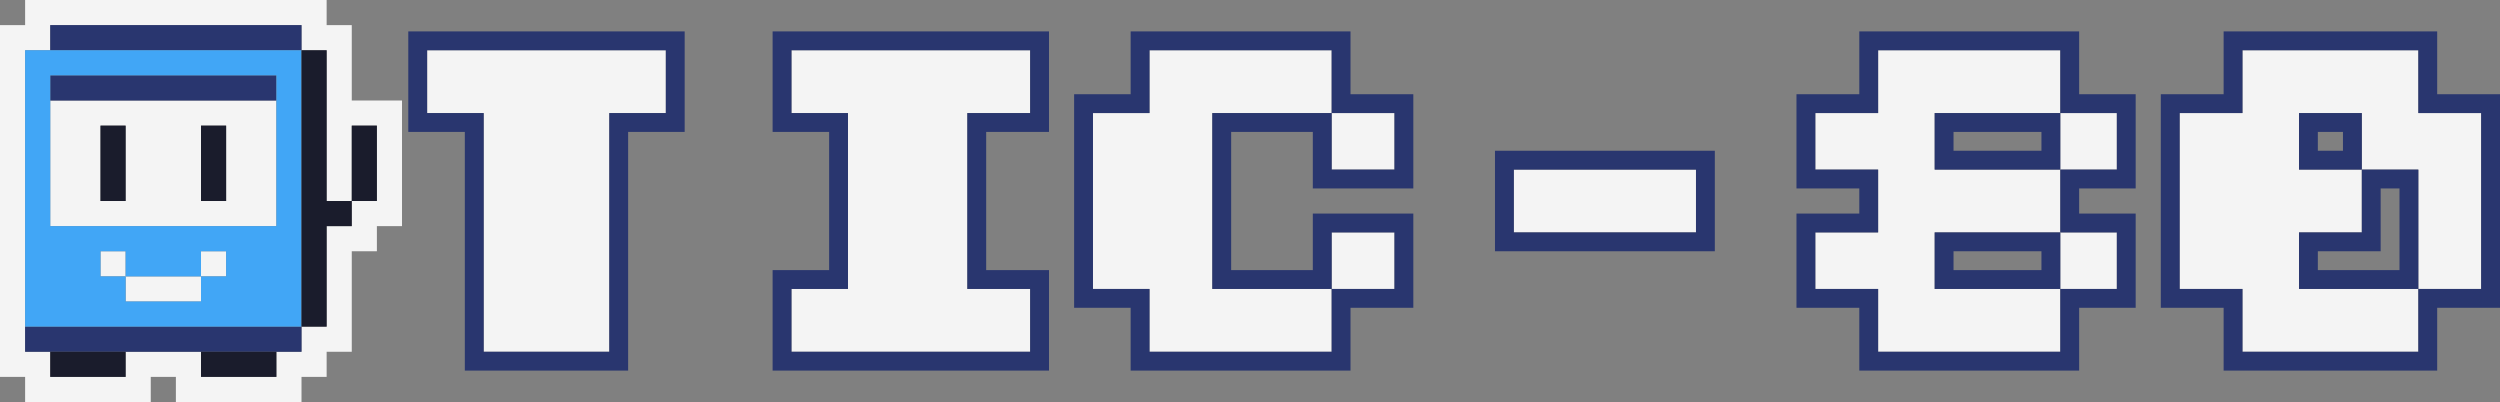 <?xml version="1.0" encoding="utf-8" ?>
<svg baseProfile="full" height="64px" version="1.1" width="398px" xmlns="http://www.w3.org/2000/svg" xmlns:ev="http://www.w3.org/2001/xml-events" xmlns:xlink="http://www.w3.org/1999/xlink"><rect width="100%" height="100%" fill="#808080" stroke="none"/><defs /><path d="M 48 64 L 48 60 L 52 60 L 52 56 L 56 56 L 56 40 L 60 40 L 60 36 L 64 36 L 64 16 L 56 16 L 56 4 L 52 4 L 52 0 L 4 0 L 4 4 L 0 4 L 0 60 L 4 60 L 4 64 L 24 64 L 24 60 L 28 60 L 28 64 Z M 44 60 L 44 56 L 48 56 L 48 52 L 52 52 L 52 36 L 56 36 L 56 20 L 60 20 L 60 32 L 52 32 L 52 8 L 48 8 L 48 4 L 8 4 L 8 8 L 4 8 L 4 56 L 8 56 L 8 60 L 20 60 L 20 56 L 32 56 L 32 60 Z M 385 56 L 385 27 L 366 27 L 366 18 L 376 18 L 376 37 L 366 37 L 366 46 L 395 46 L 395 18 L 385 18 L 385 8 L 357 8 L 357 18 L 347 18 L 347 46 L 357 46 L 357 56 Z M 328 56 L 328 8 L 299 8 L 299 18 L 289 18 L 289 27 L 299 27 L 299 37 L 289 37 L 289 46 L 299 46 L 299 56 Z M 212 56 L 212 37 L 222 37 L 222 46 L 193 46 L 193 18 L 222 18 L 222 27 L 212 27 L 212 8 L 183 8 L 183 18 L 174 18 L 174 46 L 183 46 L 183 56 Z M 164 56 L 164 46 L 154 46 L 154 18 L 164 18 L 164 8 L 126 8 L 126 18 L 135 18 L 135 46 L 126 46 L 126 56 Z M 97 56 L 97 18 L 106 18 L 106 8 L 68 8 L 68 18 L 77 18 L 77 56 Z M 32 48 L 32 40 L 36 40 L 36 44 L 16 44 L 16 40 L 20 40 L 20 48 Z M 337 46 L 337 37 L 308 37 L 308 46 Z M 270 37 L 270 27 L 241 27 L 241 37 Z M 44 36 L 44 16 L 8 16 L 8 36 Z M 36 32 L 36 20 L 32 20 L 32 32 Z M 20 32 L 20 20 L 16 20 L 16 32 Z M 337 27 L 337 18 L 308 18 L 308 27 Z" fill="rgb(244, 244, 244)" fill-rule="evenodd" /><path d="M 388 59 L 388 49 L 398 49 L 398 15 L 388 15 L 388 5 L 354 5 L 354 15 L 344 15 L 344 49 L 354 49 L 354 59 Z M 331 59 L 331 49 L 340 49 L 340 34 L 331 34 L 331 30 L 340 30 L 340 15 L 331 15 L 331 5 L 296 5 L 296 15 L 286 15 L 286 30 L 296 30 L 296 34 L 286 34 L 286 49 L 296 49 L 296 59 Z M 215 59 L 215 49 L 225 49 L 225 34 L 209 34 L 209 43 L 196 43 L 196 21 L 209 21 L 209 30 L 225 30 L 225 15 L 215 15 L 215 5 L 180 5 L 180 15 L 171 15 L 171 49 L 180 49 L 180 59 Z M 167 59 L 167 43 L 157 43 L 157 21 L 167 21 L 167 5 L 123 5 L 123 21 L 132 21 L 132 43 L 123 43 L 123 59 Z M 100 59 L 100 21 L 109 21 L 109 5 L 65 5 L 65 21 L 74 21 L 74 59 Z M 385 56 L 385 27 L 366 27 L 366 18 L 376 18 L 376 37 L 366 37 L 366 46 L 395 46 L 395 18 L 385 18 L 385 8 L 357 8 L 357 18 L 347 18 L 347 46 L 357 46 L 357 56 Z M 328 56 L 328 8 L 299 8 L 299 18 L 289 18 L 289 27 L 299 27 L 299 37 L 289 37 L 289 46 L 299 46 L 299 56 Z M 212 56 L 212 37 L 222 37 L 222 46 L 193 46 L 193 18 L 222 18 L 222 27 L 212 27 L 212 8 L 183 8 L 183 18 L 174 18 L 174 46 L 183 46 L 183 56 Z M 164 56 L 164 46 L 154 46 L 154 18 L 164 18 L 164 8 L 126 8 L 126 18 L 135 18 L 135 46 L 126 46 L 126 56 Z M 97 56 L 97 18 L 106 18 L 106 8 L 68 8 L 68 18 L 77 18 L 77 56 Z M 48 56 L 48 52 L 4 52 L 4 56 Z M 337 46 L 337 37 L 308 37 L 308 46 Z M 382 43 L 382 30 L 379 30 L 379 40 L 369 40 L 369 43 Z M 325 43 L 325 40 L 311 40 L 311 43 Z M 273 40 L 273 24 L 238 24 L 238 40 Z M 270 37 L 270 27 L 241 27 L 241 37 Z M 337 27 L 337 18 L 308 18 L 308 27 Z M 373 24 L 373 21 L 369 21 L 369 24 Z M 325 24 L 325 21 L 311 21 L 311 24 Z M 44 16 L 44 12 L 8 12 L 8 16 Z M 48 8 L 48 4 L 8 4 L 8 8 Z" fill="rgb(41, 54, 111)" fill-rule="evenodd" /><path d="M 48 52 L 48 8 L 4 8 L 4 52 Z M 32 48 L 32 40 L 36 40 L 36 44 L 16 44 L 16 40 L 20 40 L 20 48 Z M 44 36 L 44 12 L 8 12 L 8 36 Z" fill="rgb(65, 166, 246)" fill-rule="evenodd" /><path d="M 44 60 L 44 56 L 32 56 L 32 60 Z M 20 60 L 20 56 L 8 56 L 8 60 Z M 52 52 L 52 36 L 56 36 L 56 20 L 60 20 L 60 32 L 52 32 L 52 8 L 48 8 L 48 52 Z M 36 32 L 36 20 L 32 20 L 32 32 Z M 20 32 L 20 20 L 16 20 L 16 32 Z" fill="rgb(26, 28, 44)" fill-rule="evenodd" /></svg>